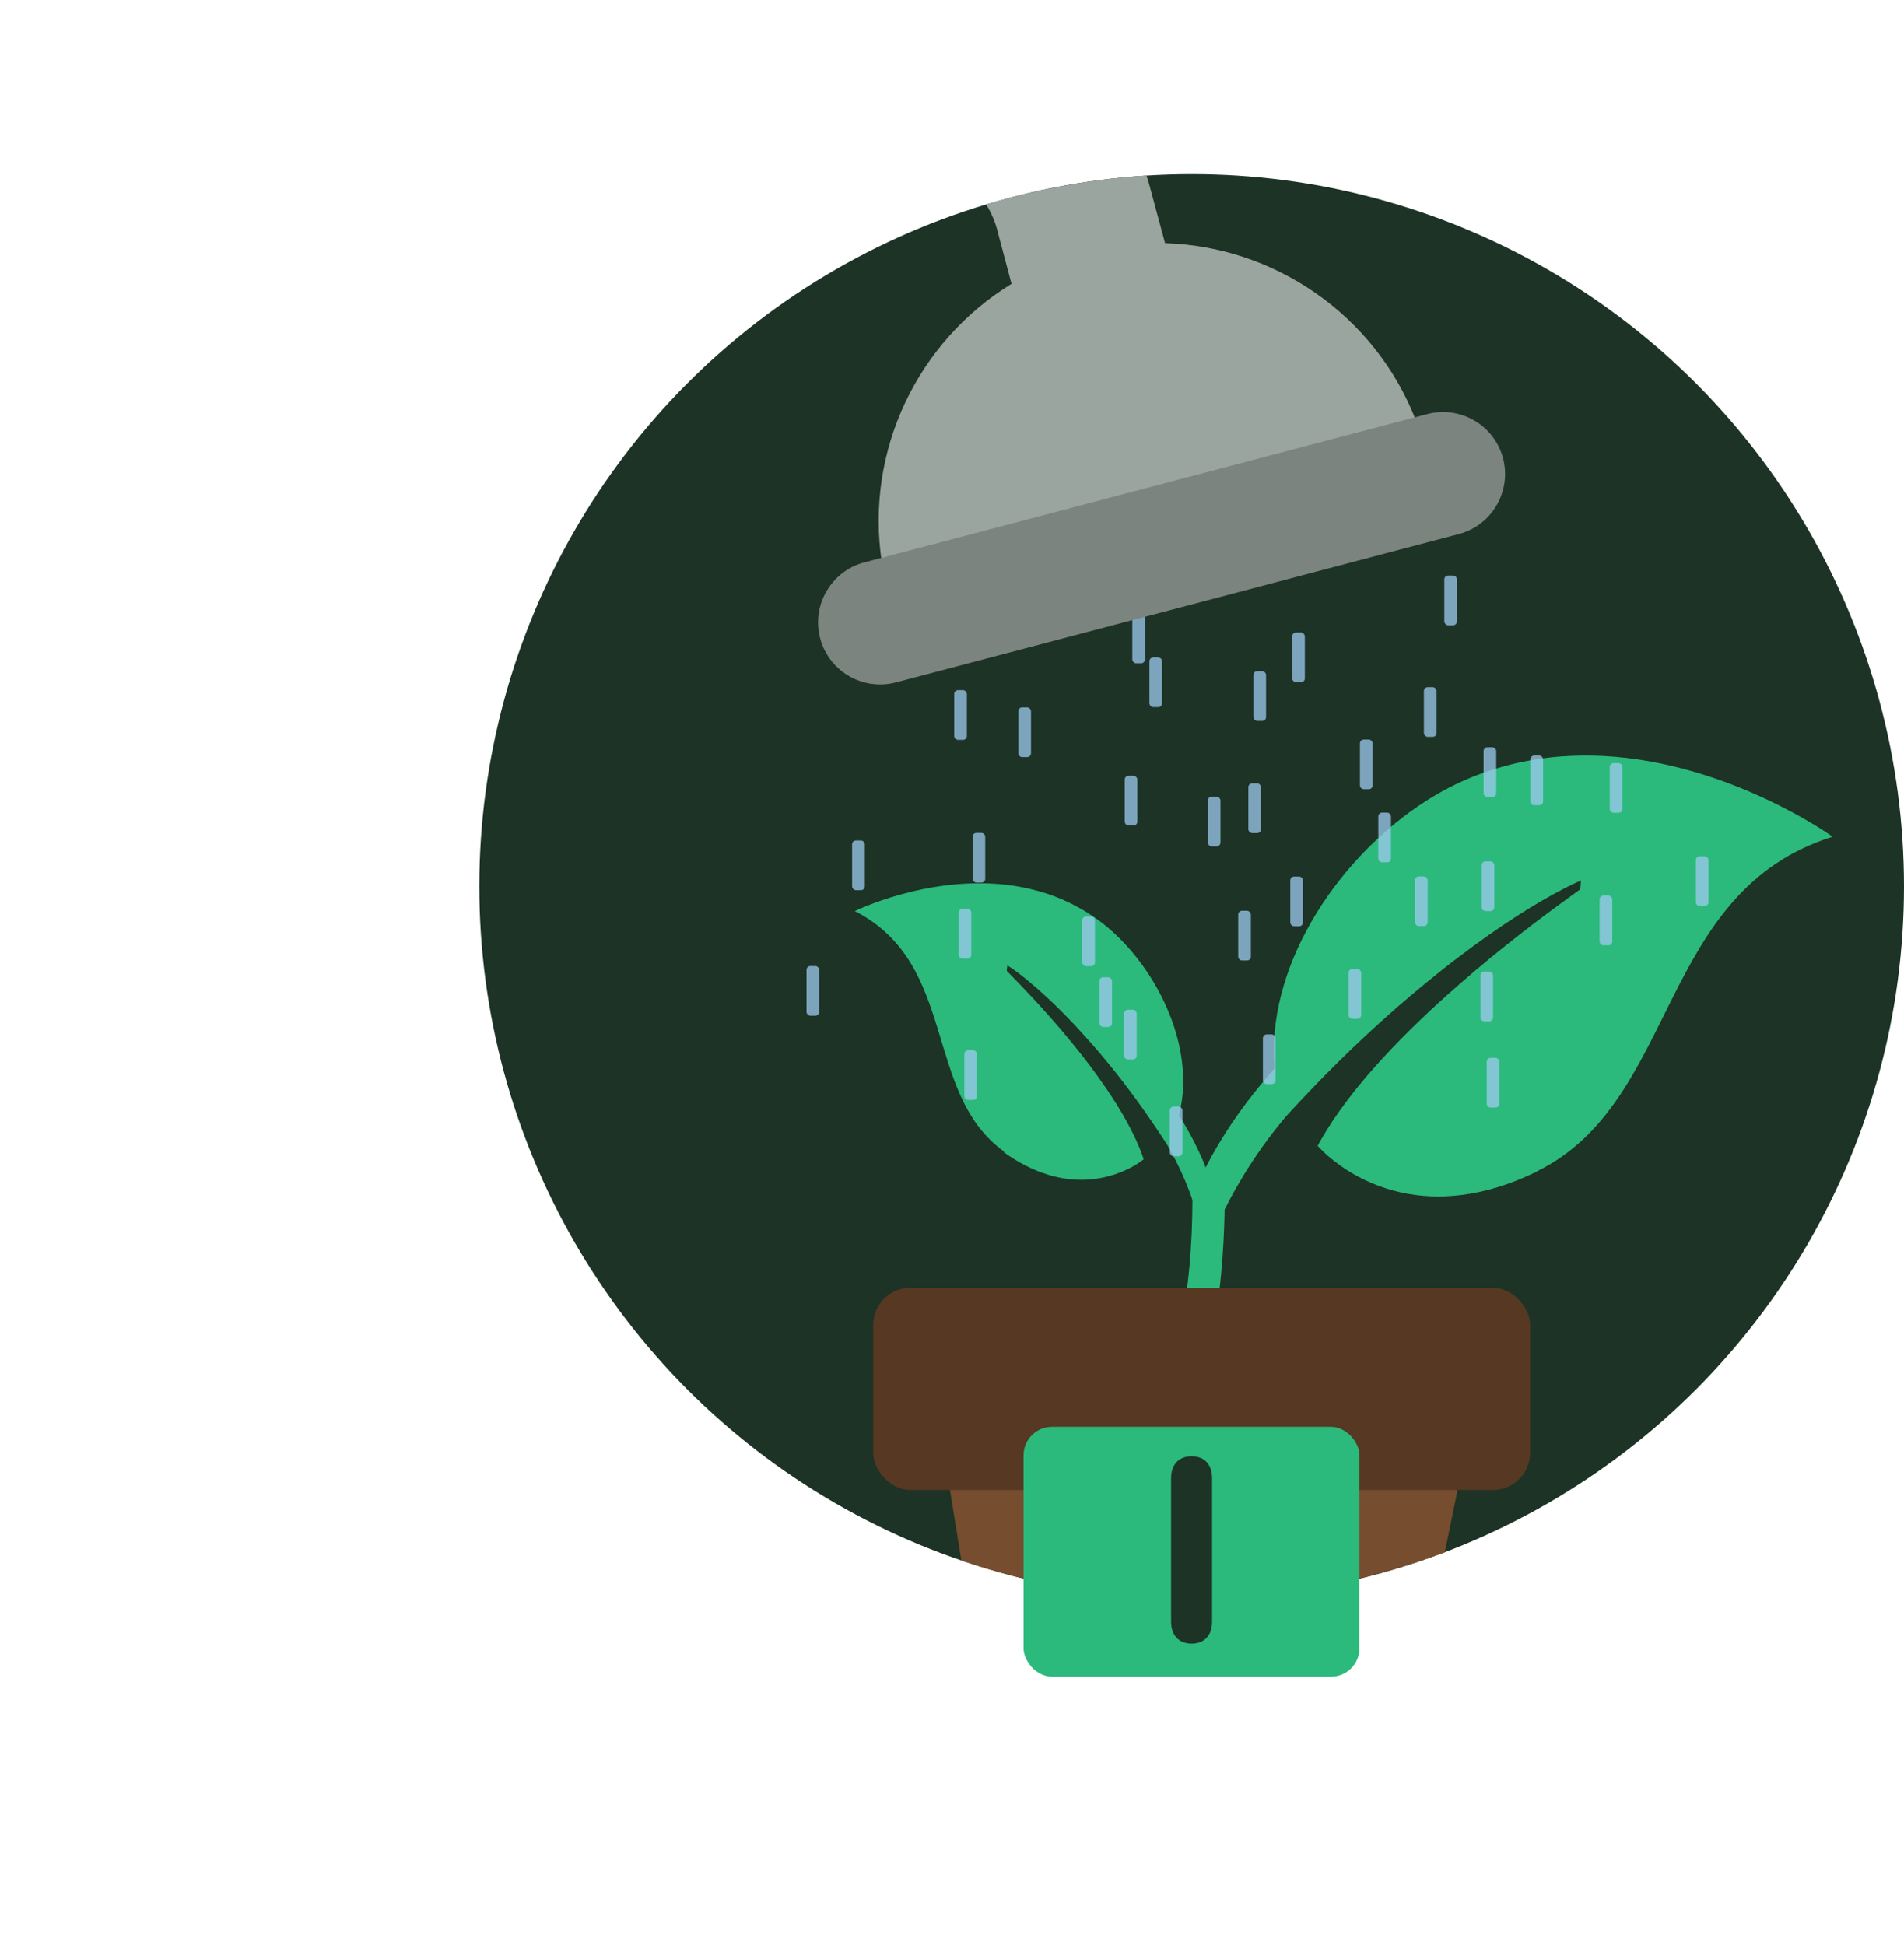 <?xml version="1.0" encoding="UTF-8"?>
<svg id="Calque_2" data-name="Calque 2" xmlns="http://www.w3.org/2000/svg" xmlns:xlink="http://www.w3.org/1999/xlink" viewBox="0 0 120.28 122.86">
  <defs>
    <style>
      .cls-1 {
        fill: #9ecaef;
      }

      .cls-1, .cls-2, .cls-3, .cls-4, .cls-5, .cls-6, .cls-7, .cls-8 {
        stroke-width: 0px;
      }

      .cls-2 {
        fill: #7c8480;
      }

      .cls-3 {
        fill: #2bba7c;
      }

      .cls-4 {
        fill: none;
      }

      .cls-9 {
        opacity: .75;
      }

      .cls-5 {
        fill: #774d2f;
      }

      .cls-10 {
        clip-path: url(#clippath);
      }

      .cls-6 {
        fill: #9ba5a0;
      }

      .cls-7 {
        fill: #1c3326;
      }

      .cls-8 {
        fill: #563823;
      }
    </style>
    <clipPath id="clippath">
      <circle class="cls-4" cx="75.28" cy="56" r="45"/>
    </clipPath>
  </defs>
  <g id="Calque_1-2" data-name="Calque 1">
    <g>
      <g>
        <circle class="cls-7" cx="75.28" cy="56" r="45"/>
        <g class="cls-10">
          <g>
            <g>
              <path class="cls-5" d="m84.34,122.86h-17.71c-1.29,0-2.34-1.05-2.34-2.34l-4.74-29.23c0-1.29,1.05-2.34,2.34-2.34h28.43c1.29,0,2.34,1.05,2.34,2.34l-5.99,29.23c0,1.29-1.05,2.34-2.34,2.34Z"/>
              <g>
                <path class="cls-3" d="m97.1,74.01c-3.45,1.69-6.32,1.81-8.53,1.34-1.43-.31-2.58-.86-3.45-1.41-.67-.43-1.17-.85-1.48-1.14-.26-.25-.4-.41-.4-.41.08-.16.17-.31.26-.47,1.76-3.06,4.77-6.22,7.81-8.96.65-.58,1.29-1.14,1.93-1.68,2.51-2.12,4.88-3.87,6.4-4.96.07-.05.13-.09.19-.14.02-.18.03-.37.04-.55-.33.14-.69.31-1.07.51-1.76.9-4.08,2.36-6.7,4.36-.65.49-1.32,1.02-2,1.58-2.32,1.9-4.81,4.17-7.32,6.8-.52.54-1.04,1.1-1.56,1.67-.14.17-.27.33-.41.5-1.04,1.29-1.85,2.52-2.45,3.54-.4.67-.71,1.25-.93,1.7-.16.33-.46.54-.8.59h0c-.23-.03-.46-.07-.69-.11h0c-.5-.26-.73-.85-.52-1.38.13-.31.29-.69.5-1.13.7-1.48,1.93-3.61,3.96-6.02.2-.24.42-.49.64-.74-.08-.96-.06-1.93.07-2.89.85-6.4,6.07-12.59,11.56-15.15,2.2-1.02,4.42-1.53,6.58-1.68.88-.06,1.75-.06,2.6-.02,7.97.43,14.44,5.1,14.44,5.1-11.09,3.48-9.71,16.75-18.68,21.14Z"/>
                <path class="cls-3" d="m63.41,72.79c1.98,1.42,3.76,1.8,5.19,1.74.93-.04,1.71-.27,2.31-.52.46-.19.82-.4,1.05-.56.19-.13.29-.21.29-.21-.04-.11-.07-.21-.11-.32-.78-2.1-2.32-4.39-3.93-6.43-.34-.43-.69-.85-1.03-1.26-1.35-1.59-2.64-2.94-3.47-3.78-.04-.04-.07-.07-.11-.11,0-.12.02-.23.04-.35.19.12.4.27.62.43,1,.75,2.3,1.91,3.73,3.44.35.38.71.78,1.08,1.2,1.25,1.43,2.56,3.12,3.85,5.03.27.39.53.8.8,1.21.07.12.14.24.2.35.51.92.89,1.77,1.16,2.47.18.46.31.86.4,1.16.07.22.23.38.44.45h0c.15,0,.29,0,.44,0h0c.34-.11.55-.46.47-.81-.05-.21-.11-.46-.19-.76-.28-1-.82-2.46-1.84-4.18-.1-.17-.21-.35-.32-.53.15-.59.24-1.2.26-1.82.15-4.09-2.46-8.52-5.62-10.69-1.27-.87-2.6-1.43-3.93-1.75-.54-.13-1.08-.23-1.62-.29-5.03-.58-9.57,1.66-9.57,1.66,6.56,3.35,4.29,11.5,9.44,15.2Z"/>
                <path class="cls-3" d="m73.82,88.27v-2.04c-.11,0-.18.04-.2.05.58-.43,1.71-4.12,1.71-10.69h2.04c0,2.12-.17,12.67-3.54,12.67Z"/>
              </g>
              <rect class="cls-8" x="55.16" y="81.36" width="41.5" height="12.77" rx="2.34" ry="2.34"/>
            </g>
            <g class="cls-9">
              <rect class="cls-1" x="62.68" y="10.12" width=".8" height="3.14" rx=".24" ry=".24"/>
              <rect class="cls-1" x="101.05" y="56.58" width=".8" height="3.14" rx=".24" ry=".24"/>
              <rect class="cls-1" x="101.69" y="48.21" width=".8" height="3.14" rx=".24" ry=".24"/>
              <rect class="cls-1" x="107.13" y="54.1" width=".8" height="3.14" rx=".24" ry=".24"/>
              <rect class="cls-1" x="79.18" y="42.4" width=".8" height="3.14" rx=".24" ry=".24"/>
              <rect class="cls-1" x="89.39" y="55.37" width=".8" height="3.14" rx=".24" ry=".24"/>
              <rect class="cls-1" x="78.22" y="57.54" width=".8" height="3.14" rx=".24" ry=".24"/>
              <rect class="cls-1" x="60.28" y="43.6" width=".8" height="3.14" rx=".24" ry=".24"/>
              <rect class="cls-1" x="85.19" y="61.22" width=".8" height="3.14" rx=".24" ry=".24"/>
              <rect class="cls-1" x="93.92" y="66.83" width=".8" height="3.14" rx=".24" ry=".24"/>
              <rect class="cls-1" x="93.52" y="61.38" width=".8" height="3.14" rx=".24" ry=".24"/>
              <rect class="cls-1" x="60.92" y="66.35" width=".8" height="3.14" rx=".24" ry=".24"/>
              <rect class="cls-1" x="69.45" y="61.74" width=".8" height="3.14" rx=".24" ry=".24"/>
              <rect class="cls-1" x="76.3" y="50.33" width=".8" height="3.14" rx=".24" ry=".24"/>
              <rect class="cls-1" x="85.91" y="46.72" width=".8" height="3.14" rx=".24" ry=".24"/>
              <rect class="cls-1" x="93.72" y="47.21" width=".8" height="3.14" rx=".24" ry=".24"/>
              <rect class="cls-1" x="93.6" y="54.42" width=".8" height="3.14" rx=".24" ry=".24"/>
              <rect class="cls-1" x="64.33" y="44.69" width=".8" height="3.14" rx=".24" ry=".24"/>
              <rect class="cls-1" x="61.44" y="52.62" width=".8" height="3.14" rx=".24" ry=".24"/>
              <rect class="cls-1" x="71.05" y="49.01" width=".8" height="3.14" rx=".24" ry=".24"/>
              <rect class="cls-1" x="78.86" y="49.49" width=".8" height="3.14" rx=".24" ry=".24"/>
              <rect class="cls-1" x="81.51" y="55.38" width=".8" height="3.14" rx=".24" ry=".24"/>
              <rect class="cls-1" x="53.83" y="53.1" width=".8" height="3.14" rx=".24" ry=".24"/>
              <rect class="cls-1" x="50.95" y="61.03" width=".8" height="3.14" rx=".24" ry=".24"/>
              <rect class="cls-1" x="60.56" y="57.42" width=".8" height="3.14" rx=".24" ry=".24"/>
              <rect class="cls-1" x="68.37" y="57.9" width=".8" height="3.14" rx=".24" ry=".24"/>
              <rect class="cls-1" x="71.01" y="63.79" width=".8" height="3.14" rx=".24" ry=".24"/>
              <rect class="cls-1" x="84.51" y="32.04" width=".8" height="3.14" rx=".24" ry=".24"/>
              <rect class="cls-1" x="81.63" y="39.96" width=".8" height="3.14" rx=".24" ry=".24"/>
              <rect class="cls-1" x="91.24" y="36.36" width=".8" height="3.14" rx=".24" ry=".24"/>
              <rect class="cls-1" x="89.95" y="43.41" width=".8" height="3.14" rx=".24" ry=".24"/>
              <rect class="cls-1" x="87.07" y="51.34" width=".8" height="3.14" rx=".24" ry=".24"/>
              <rect class="cls-1" x="96.68" y="47.73" width=".8" height="3.14" rx=".24" ry=".24"/>
              <rect class="cls-1" x="62.16" y="35.16" width=".8" height="3.14" rx=".24" ry=".24"/>
              <rect class="cls-1" x="69.97" y="35.64" width=".8" height="3.14" rx=".24" ry=".24"/>
              <rect class="cls-1" x="72.61" y="41.53" width=".8" height="3.14" rx=".24" ry=".24"/>
              <rect class="cls-1" x="64.85" y="19.65" width=".8" height="3.14" rx=".24" ry=".24"/>
              <rect class="cls-1" x="61.96" y="27.58" width=".8" height="3.14" rx=".24" ry=".24"/>
              <rect class="cls-1" x="71.57" y="23.98" width=".8" height="3.14" rx=".24" ry=".24"/>
              <rect class="cls-1" x="79.38" y="24.46" width=".8" height="3.14" rx=".24" ry=".24"/>
              <rect class="cls-1" x="82.03" y="30.35" width=".8" height="3.14" rx=".24" ry=".24"/>
              <rect class="cls-1" x="61.08" y="32.39" width=".8" height="3.14" rx=".24" ry=".24"/>
              <rect class="cls-1" x="68.89" y="32.87" width=".8" height="3.14" rx=".24" ry=".24"/>
              <rect class="cls-1" x="71.53" y="38.76" width=".8" height="3.14" rx=".24" ry=".24"/>
              <rect class="cls-1" x="79.78" y="65.35" width=".8" height="3.14" rx=".24" ry=".24"/>
              <rect class="cls-1" x="73.9" y="69.91" width=".8" height="3.14" rx=".24" ry=".24"/>
            </g>
            <g>
              <path class="cls-6" d="m34.24,12.23c1.56-2.69,23.44-2.75,26.12-1.19,1.29.75,2.22,1.98,2.62,3.42l.92,3.47c-5.91,3.63-9.25,10.5-8.2,17.55l-.29.07c-2.01.54-3.21,2.6-2.67,4.6s2.6,3.21,4.6,2.67l34.3-9.1c2.02-.54,3.21-2.6,2.67-4.6s-2.6-3.21-4.6-2.67l-.28.07c-2.59-6.63-8.91-10.95-15.83-11.16l-.94-3.48c-1.06-4.02-3.68-7.45-7.27-9.53C57.9-1.99,29.9-.3,25.55,7.19L.68,50.08c-1.39,2.4-.58,5.47,1.82,6.86s5.47.58,6.86-1.82L34.24,12.23Z"/>
              <path class="cls-2" d="m55.6,43.24c-1.74,0-3.33-1.16-3.79-2.92-.55-2.09.7-4.24,2.79-4.79l35.56-9.37c2.09-.55,4.24.7,4.79,2.79s-.7,4.24-2.79,4.79l-35.56,9.37c-.33.09-.67.13-1,.13Z"/>
            </g>
          </g>
        </g>
      </g>
      <g>
        <rect class="cls-3" x="64.66" y="90.14" width="21.22" height="15.79" rx="1.8" ry="1.8"/>
        <path class="cls-7" d="m76.57,93.39v9.06c0,.87-.49,1.39-1.29,1.39s-1.3-.52-1.3-1.39v-9.06c0-.87.49-1.39,1.3-1.39s1.29.52,1.29,1.39Z"/>
      </g>
    </g>
  </g>
</svg>